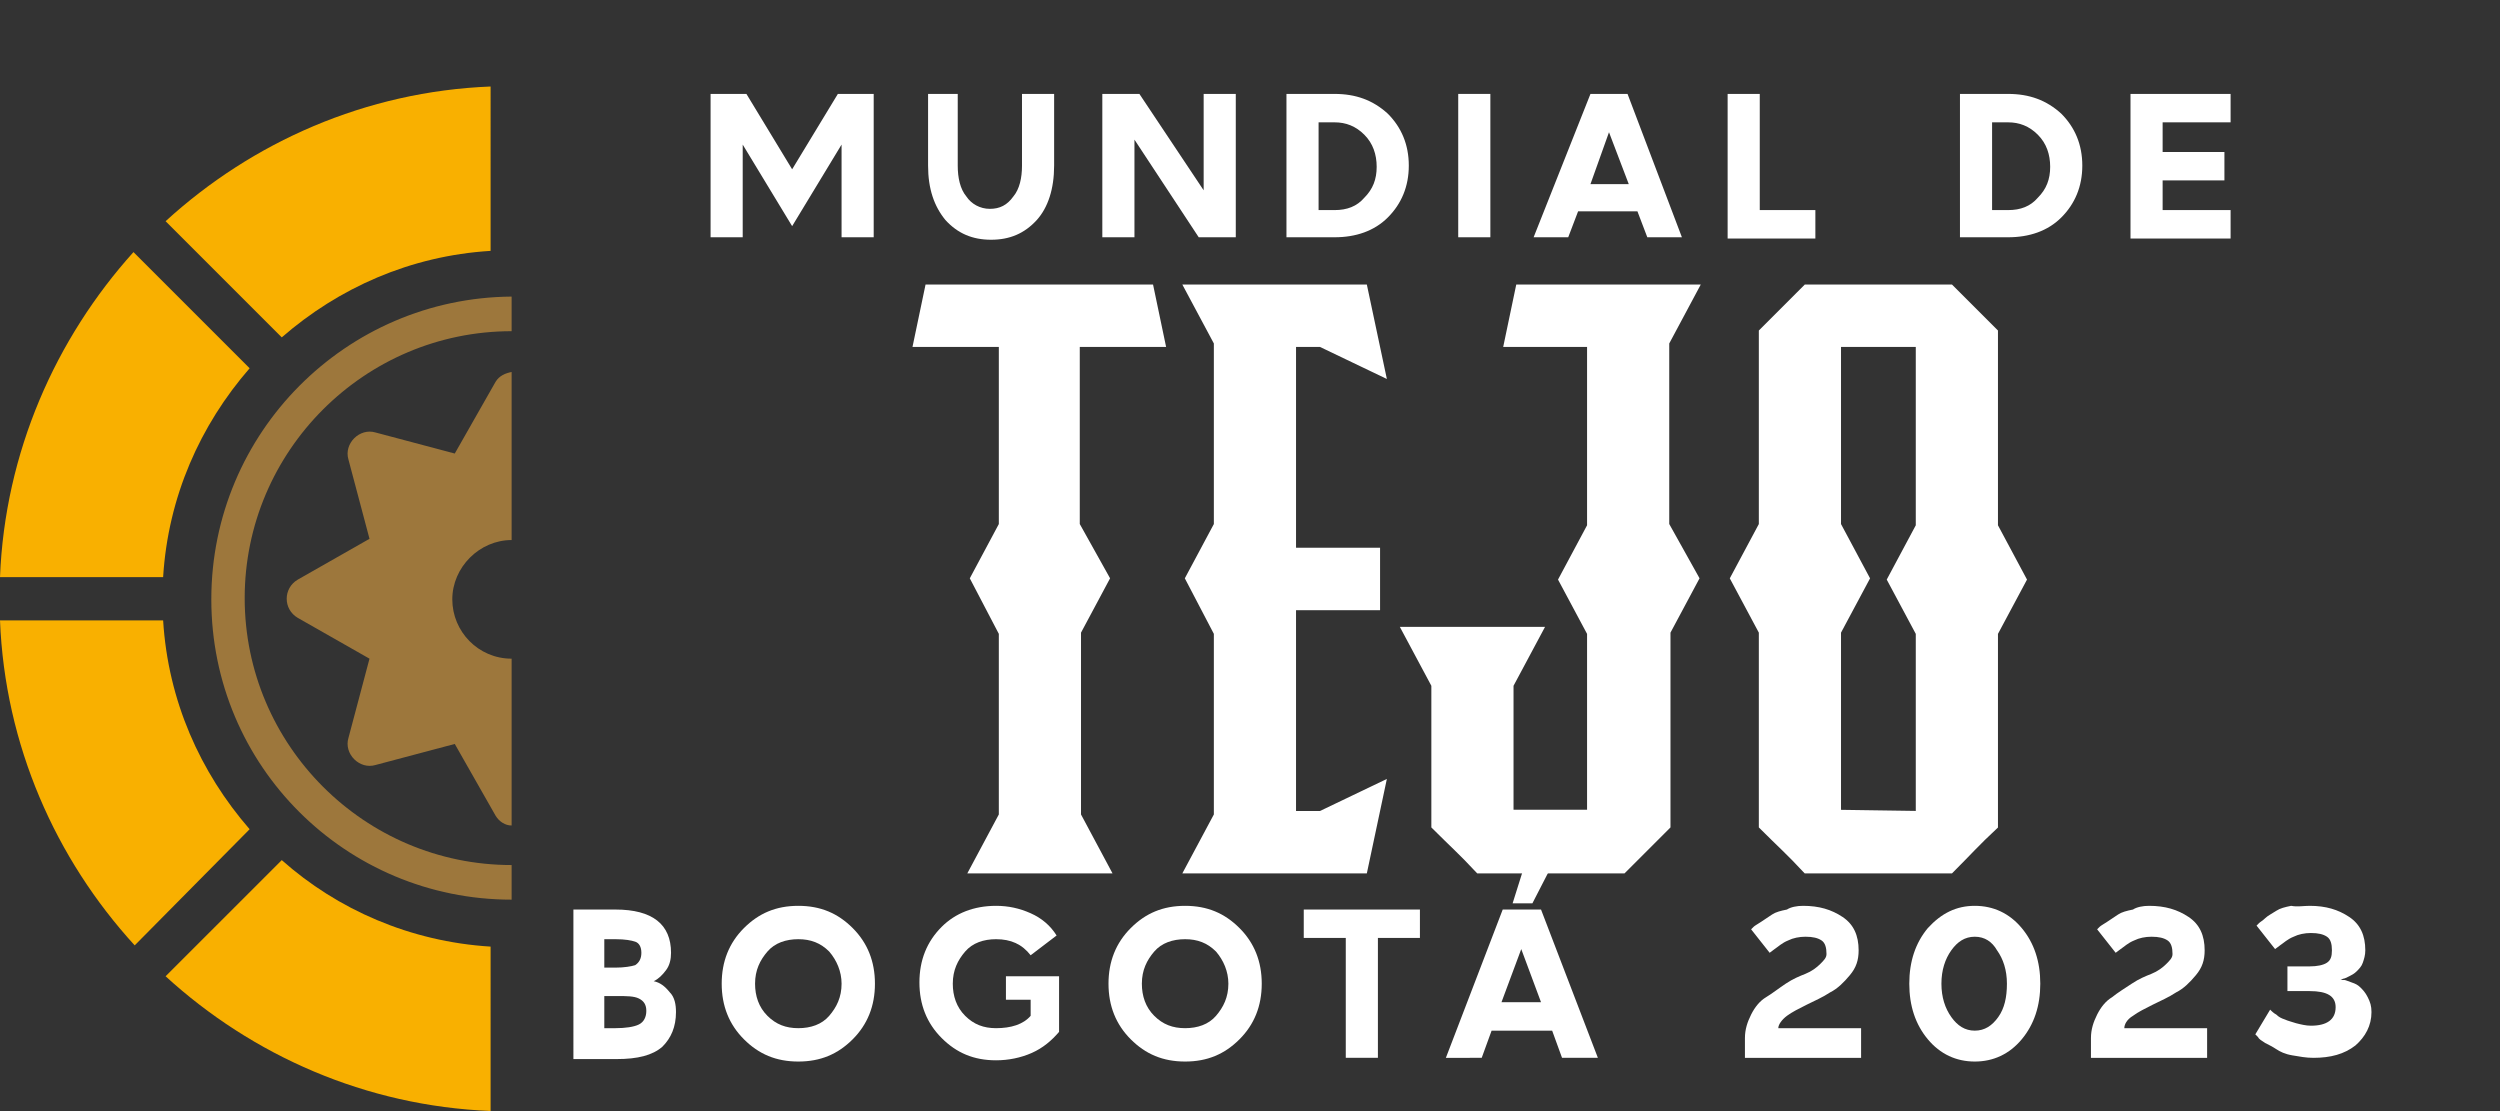 <?xml version="1.0" encoding="utf-8"?>
<!-- Generator: Adobe Illustrator 27.8.1, SVG Export Plug-In . SVG Version: 6.00 Build 0)  -->
<svg version="1.1" id="Capa_2_00000023264441022170138310000009917047018777372815_"
	 xmlns="http://www.w3.org/2000/svg" xmlns:xlink="http://www.w3.org/1999/xlink" x="0px" y="0px" viewBox="0 0 202.3 89.9"
	 style="enable-background:new 0 0 202.3 89.9;" xml:space="preserve">
<rect x="0" y="0" width="202.3" height="89.9" fill="#333333" stroke="none"/>
<style type="text/css">
	.st0{fill:#F9B000;}
	.st1{fill:#9D773C;}
	.st2{fill:#FFFFFF;stroke:#FFFFFF;stroke-width:0.75;stroke-miterlimit:10;}
	.st3{enable-background:new    ;}
	.st4{fill:#FFFFFF;}
</style>
<path class="st0" d="M22.8,27.3c4.6-4,10.4-6.6,16.9-7V7c-10.1,0.4-19.3,4.5-26.3,10.9C13.4,17.9,22.8,27.3,22.8,27.3z"/>
<path class="st0" d="M13.2,46.7c0.4-6.5,3-12.3,7-16.9l-9.4-9.4C4.5,27.4,0.4,36.6,0,46.7H13.2z"/>
<path class="st0" d="M39.7,76.6c-6.5-0.4-12.4-3-16.9-7L13.4,79c7,6.4,16.2,10.5,26.3,10.9C39.7,89.9,39.7,76.6,39.7,76.6z"/>
<path class="st0" d="M20.2,67.1c-4-4.6-6.6-10.4-7-16.9H0c0.4,10.1,4.5,19.3,10.9,26.3L20.2,67.1L20.2,67.1z"/>
<path class="st1" d="M41.4,70L41.4,70c-11.9,0-21.6-9.7-21.6-21.6s9.7-21.6,21.6-21.6l0,0V24l0,0C28,24.1,17.1,35,17.1,48.5
	S28,72.8,41.4,72.8l0,0V70L41.4,70z"/>
<path class="st1" d="M41.4,66.8V53.3l0,0c-2.7,0-4.8-2.2-4.8-4.8s2.2-4.8,4.8-4.8l0,0V30.1c-0.5,0.1-1,0.3-1.3,0.8l-3.3,5.8L30.4,35
	c-1.3-0.4-2.6,0.9-2.2,2.2l1.7,6.4l-5.8,3.3c-1.2,0.7-1.2,2.4,0,3.1l5.8,3.3l-1.7,6.4c-0.4,1.3,0.9,2.6,2.2,2.2l6.4-1.7l3.3,5.8
	C40.4,66.5,40.9,66.8,41.4,66.8L41.4,66.8z"/>
<g>
	<g>
		<path class="st2" d="M87.1,66l2.3,4.3H78.9l2.3-4.3V51.2l-2.3-4.4l2.3-4.3V27.7h-6.9l0.9-4.3H93l0.9,4.3H87v14.8l2.4,4.3l-2.3,4.3
			V66z"/>
		<path class="st2" d="M106.9,66l4.8-2.3l-1.4,6.6h-14l2.3-4.3V51.2l-2.3-4.4l2.3-4.3V27.7l-2.3-4.3h14l1.4,6.6l-4.8-2.3h-2.4v17
			h6.8V49h-6.8v17H106.9L106.9,66z"/>
		<path class="st2" d="M137.1,46.8l-2.3,4.3v15.7c-1.3,1.3-2.1,2.1-3.5,3.5h-11.6c-1.3-1.4-2.1-2.1-3.5-3.5V55.4l-2.3-4.3h10.5
			l-2.3,4.3v10.5h6.7V51.2l-2.3-4.3l2.3-4.3V27.7h-6.7l0.9-4.3h14l-2.3,4.3v14.8L137.1,46.8L137.1,46.8z"/>
		<path class="st2" d="M161.3,51.2v15.6c-1.4,1.3-2.1,2.1-3.5,3.5h-11.6c-1.3-1.4-2.1-2.1-3.5-3.5V51.1l-2.3-4.3l2.3-4.3V26.9
			c1.4-1.4,2.1-2.1,3.5-3.5h11.6c1.4,1.4,2.1,2.1,3.5,3.5v15.7l2.3,4.3L161.3,51.2L161.3,51.2z M155.4,66V51.2l-2.3-4.3l2.3-4.3
			V27.7h-6.8v14.8l2.3,4.3l-2.3,4.3v14.8L155.4,66L155.4,66z"/>
	</g>
	<g>
		<g class="st3">
			<path class="st4" d="M46.3,73.6h3.5c3,0,4.5,1.2,4.5,3.5c0,0.5-0.1,1-0.4,1.4c-0.3,0.4-0.6,0.7-1,0.9c0.5,0.1,0.9,0.4,1.3,0.9
				c0.4,0.4,0.5,1,0.5,1.6c0,1.2-0.4,2.1-1.1,2.8c-0.8,0.7-2,1-3.7,1h-3.5V73.6z M48.9,75.9v2.4h0.9c0.7,0,1.3-0.1,1.6-0.2
				c0.3-0.2,0.5-0.5,0.5-1c0-0.5-0.2-0.8-0.5-0.9c-0.3-0.1-0.8-0.2-1.6-0.2H48.9z M48.9,80.6v2.6h0.9c0.8,0,1.5-0.1,1.9-0.3
				c0.4-0.2,0.6-0.6,0.6-1.1c0-0.5-0.2-0.8-0.6-1c-0.4-0.2-1-0.2-1.8-0.2H48.9z"/>
			<path class="st4" d="M60.2,75.1c1.2-1.2,2.6-1.8,4.4-1.8s3.2,0.6,4.4,1.8s1.8,2.7,1.8,4.5c0,1.8-0.6,3.3-1.8,4.5
				s-2.6,1.8-4.4,1.8s-3.2-0.6-4.4-1.8c-1.2-1.2-1.8-2.7-1.8-4.5C58.4,77.8,59,76.3,60.2,75.1z M67.1,77c-0.7-0.7-1.5-1-2.5-1
				s-1.9,0.3-2.5,1s-1,1.5-1,2.6c0,1,0.3,1.9,1,2.6s1.5,1,2.5,1s1.9-0.3,2.5-1s1-1.5,1-2.6C68.1,78.6,67.7,77.7,67.1,77z"/>
			<path class="st4" d="M80.6,73.3c1,0,1.9,0.2,2.8,0.6c0.9,0.4,1.6,1,2.1,1.8l-2.1,1.6c-0.7-0.9-1.6-1.3-2.8-1.3
				c-1,0-1.9,0.3-2.5,1s-1,1.5-1,2.6c0,1,0.3,1.9,1,2.6s1.5,1,2.5,1c1.2,0,2.2-0.3,2.8-1v-1.3h-2V79h2h2.3v4.5
				c-0.6,0.7-1.3,1.3-2.2,1.7c-0.9,0.4-1.9,0.6-2.9,0.6c-1.8,0-3.2-0.6-4.4-1.8c-1.2-1.2-1.8-2.7-1.8-4.5c0-1.8,0.6-3.3,1.8-4.5
				C77.3,73.9,78.8,73.3,80.6,73.3z"/>
			<path class="st4" d="M91.5,75.1c1.2-1.2,2.6-1.8,4.4-1.8s3.2,0.6,4.4,1.8s1.8,2.7,1.8,4.5c0,1.8-0.6,3.3-1.8,4.5
				s-2.6,1.8-4.4,1.8s-3.2-0.6-4.4-1.8c-1.2-1.2-1.8-2.7-1.8-4.5C89.7,77.8,90.3,76.3,91.5,75.1z M98.4,77c-0.7-0.7-1.5-1-2.5-1
				s-1.9,0.3-2.5,1s-1,1.5-1,2.6c0,1,0.3,1.9,1,2.6s1.5,1,2.5,1s1.9-0.3,2.5-1s1-1.5,1-2.6C99.4,78.6,99,77.7,98.4,77z"/>
			<path class="st4" d="M105.5,73.6h9.4v2.3h-3.4v9.7h-2.6v-9.7h-3.4V73.6z"/>
			<path class="st4" d="M121.6,73.6h3.1l4.6,12h-2.9l-0.8-2.2h-4.9l-0.8,2.2H117L121.6,73.6z M123.1,76.8l-1.6,4.3h3.2L123.1,76.8z
				 M123.5,69.6h2.3l-1.8,3.5h-1.6L123.5,69.6z"/>
			<path class="st4" d="M145.9,73.3c1.3,0,2.3,0.3,3.2,0.9s1.3,1.5,1.3,2.7c0,0.8-0.2,1.4-0.7,2s-1,1.1-1.6,1.4
				c-0.6,0.4-1.3,0.7-1.9,1c-0.6,0.3-1.2,0.6-1.6,0.9c-0.4,0.3-0.7,0.7-0.7,1h6.7v2.4h-9.4V84c0-0.7,0.2-1.3,0.5-1.9
				s0.7-1.1,1.2-1.4s1-0.7,1.6-1.1s1.1-0.6,1.6-0.8c0.5-0.2,0.9-0.5,1.2-0.8c0.3-0.3,0.5-0.5,0.5-0.8c0-0.5-0.1-0.9-0.4-1.1
				c-0.3-0.2-0.7-0.3-1.3-0.3c-0.5,0-1,0.1-1.4,0.3c-0.5,0.2-0.8,0.5-1.1,0.7l-0.4,0.3l-1.5-1.9c0,0,0.1-0.1,0.2-0.2
				c0.1-0.1,0.3-0.2,0.6-0.4c0.3-0.2,0.6-0.4,0.9-0.6c0.3-0.2,0.7-0.3,1.2-0.4C144.9,73.4,145.4,73.3,145.9,73.3z"/>
			<path class="st4" d="M159.8,73.3c1.5,0,2.8,0.6,3.8,1.8c1,1.2,1.5,2.7,1.5,4.5c0,1.8-0.5,3.3-1.5,4.5s-2.3,1.8-3.8,1.8
				c-1.5,0-2.8-0.6-3.8-1.8c-1-1.2-1.5-2.7-1.5-4.5c0-1.8,0.5-3.3,1.5-4.5C157.1,73.9,158.3,73.3,159.8,73.3z M159.8,75.8
				c-0.8,0-1.4,0.4-1.9,1.1s-0.8,1.6-0.8,2.7c0,1.1,0.3,2,0.8,2.7c0.5,0.7,1.1,1.1,1.9,1.1s1.4-0.4,1.9-1.1s0.7-1.6,0.7-2.7
				c0-1.1-0.3-2-0.8-2.7C161.2,76.2,160.6,75.8,159.8,75.8z"/>
			<path class="st4" d="M173.9,73.3c1.3,0,2.3,0.3,3.2,0.9c0.9,0.6,1.3,1.5,1.3,2.7c0,0.8-0.2,1.4-0.7,2c-0.5,0.6-1,1.1-1.6,1.4
				c-0.6,0.4-1.3,0.7-1.9,1s-1.2,0.6-1.6,0.9c-0.5,0.3-0.7,0.7-0.7,1h6.7v2.4h-9.4V84c0-0.7,0.2-1.3,0.5-1.9
				c0.3-0.6,0.7-1.1,1.2-1.4c0.5-0.4,1-0.7,1.6-1.1s1.1-0.6,1.6-0.8c0.5-0.2,0.9-0.5,1.2-0.8c0.3-0.3,0.5-0.5,0.5-0.8
				c0-0.5-0.1-0.9-0.4-1.1s-0.7-0.3-1.3-0.3c-0.5,0-1,0.1-1.4,0.3c-0.5,0.2-0.8,0.5-1.1,0.7l-0.4,0.3l-1.5-1.9c0,0,0.1-0.1,0.2-0.2
				c0.1-0.1,0.3-0.2,0.6-0.4c0.3-0.2,0.6-0.4,0.9-0.6c0.3-0.2,0.7-0.3,1.2-0.4C172.9,73.4,173.4,73.3,173.9,73.3z"/>
			<path class="st4" d="M186.9,73.3c1.3,0,2.3,0.3,3.2,0.9c0.9,0.6,1.3,1.5,1.3,2.7c0,0.4-0.1,0.7-0.2,1c-0.1,0.3-0.3,0.5-0.5,0.7
				c-0.2,0.2-0.4,0.3-0.6,0.4c-0.2,0.1-0.4,0.2-0.5,0.2l-0.2,0.1c0.1,0,0.2,0,0.3,0c0.1,0,0.3,0.1,0.6,0.2s0.5,0.2,0.7,0.4
				c0.2,0.2,0.4,0.4,0.6,0.8s0.3,0.7,0.3,1.2c0,1.1-0.5,2-1.3,2.7c-0.9,0.7-2,1-3.4,1c-0.6,0-1.1-0.1-1.7-0.2s-1-0.3-1.3-0.5
				c-0.3-0.2-0.7-0.4-0.9-0.5c-0.3-0.2-0.5-0.3-0.6-0.5l-0.2-0.2l1.2-2c0,0,0.1,0.1,0.1,0.1s0.2,0.2,0.4,0.3
				c0.2,0.2,0.4,0.3,0.7,0.4c0.2,0.1,0.6,0.2,0.9,0.3c0.4,0.1,0.8,0.2,1.2,0.2c1.3,0,2-0.5,2-1.5c0-0.9-0.7-1.3-2.1-1.3h-1.8v-2h1.8
				c0.6,0,1.1-0.1,1.4-0.3c0.3-0.2,0.4-0.5,0.4-1c0-0.5-0.1-0.9-0.4-1.1c-0.3-0.2-0.7-0.3-1.3-0.3c-0.5,0-1,0.1-1.4,0.3
				c-0.5,0.2-0.8,0.5-1.1,0.7l-0.4,0.3l-1.5-1.9c0,0,0.1-0.1,0.2-0.2c0.1-0.1,0.3-0.2,0.5-0.4s0.6-0.4,0.9-0.6
				c0.3-0.2,0.7-0.3,1.2-0.4C185.9,73.4,186.4,73.3,186.9,73.3z"/>
		</g>
	</g>
	<g>
		<g class="st3">
			<path class="st4" d="M57.5,7.6h2.9l3.7,6.1l3.7-6.1h2.9v11.6h-2.6v-7.5l-4,6.6l-4-6.6v7.5h-2.6V7.6z"/>
			<path class="st4" d="M74.9,7.6h2.6v5.8c0,1,0.2,1.9,0.7,2.5c0.4,0.6,1.1,1,1.9,1c0.8,0,1.4-0.3,1.9-1c0.5-0.6,0.7-1.5,0.7-2.5
				V7.6h2.6v5.8c0,1.9-0.5,3.4-1.4,4.4c-1,1.1-2.2,1.6-3.7,1.6c-1.5,0-2.7-0.5-3.7-1.6c-0.9-1.1-1.4-2.5-1.4-4.4V7.6z"/>
			<path class="st4" d="M89.3,7.6h2.9l5.2,7.8V7.6h2.6v11.6H97l-5.2-7.9v7.9h-2.6V7.6z"/>
			<path class="st4" d="M104.1,19.2V7.6h3.9c1.7,0,3.1,0.5,4.3,1.6c1.1,1.1,1.7,2.5,1.7,4.2s-0.6,3.1-1.7,4.2
				c-1.1,1.1-2.6,1.6-4.3,1.6H104.1z M106.7,9.8V17h1.3c1,0,1.8-0.3,2.4-1c0.7-0.7,1-1.5,1-2.5c0-1-0.3-1.9-1-2.6
				c-0.7-0.7-1.5-1-2.4-1H106.7z"/>
			<path class="st4" d="M118,7.6h2.6v11.6H118V7.6z"/>
			<path class="st4" d="M128.7,7.6h3l4.4,11.6h-2.8l-0.8-2.1h-4.8l-0.8,2.1h-2.8L128.7,7.6z M130.2,10.7l-1.5,4.2h3.1L130.2,10.7z"
				/>
			<path class="st4" d="M139.8,7.6h2.6V17h4.5v2.3h-7.1V7.6z"/>
			<path class="st4" d="M158.6,19.2V7.6h3.9c1.7,0,3.1,0.5,4.3,1.6c1.1,1.1,1.7,2.5,1.7,4.2s-0.6,3.1-1.7,4.2
				c-1.1,1.1-2.6,1.6-4.3,1.6H158.6z M161.2,9.8V17h1.3c1,0,1.8-0.3,2.4-1c0.7-0.7,1-1.5,1-2.5c0-1-0.3-1.9-1-2.6
				c-0.7-0.7-1.5-1-2.4-1H161.2z"/>
			<path class="st4" d="M172.4,19.2V7.6h2.6h5.5v2.3H175v2.4h5v2.3h-5V17h5.5v2.3H175H172.4z"/>
		</g>
	</g>
</g>
</svg>
